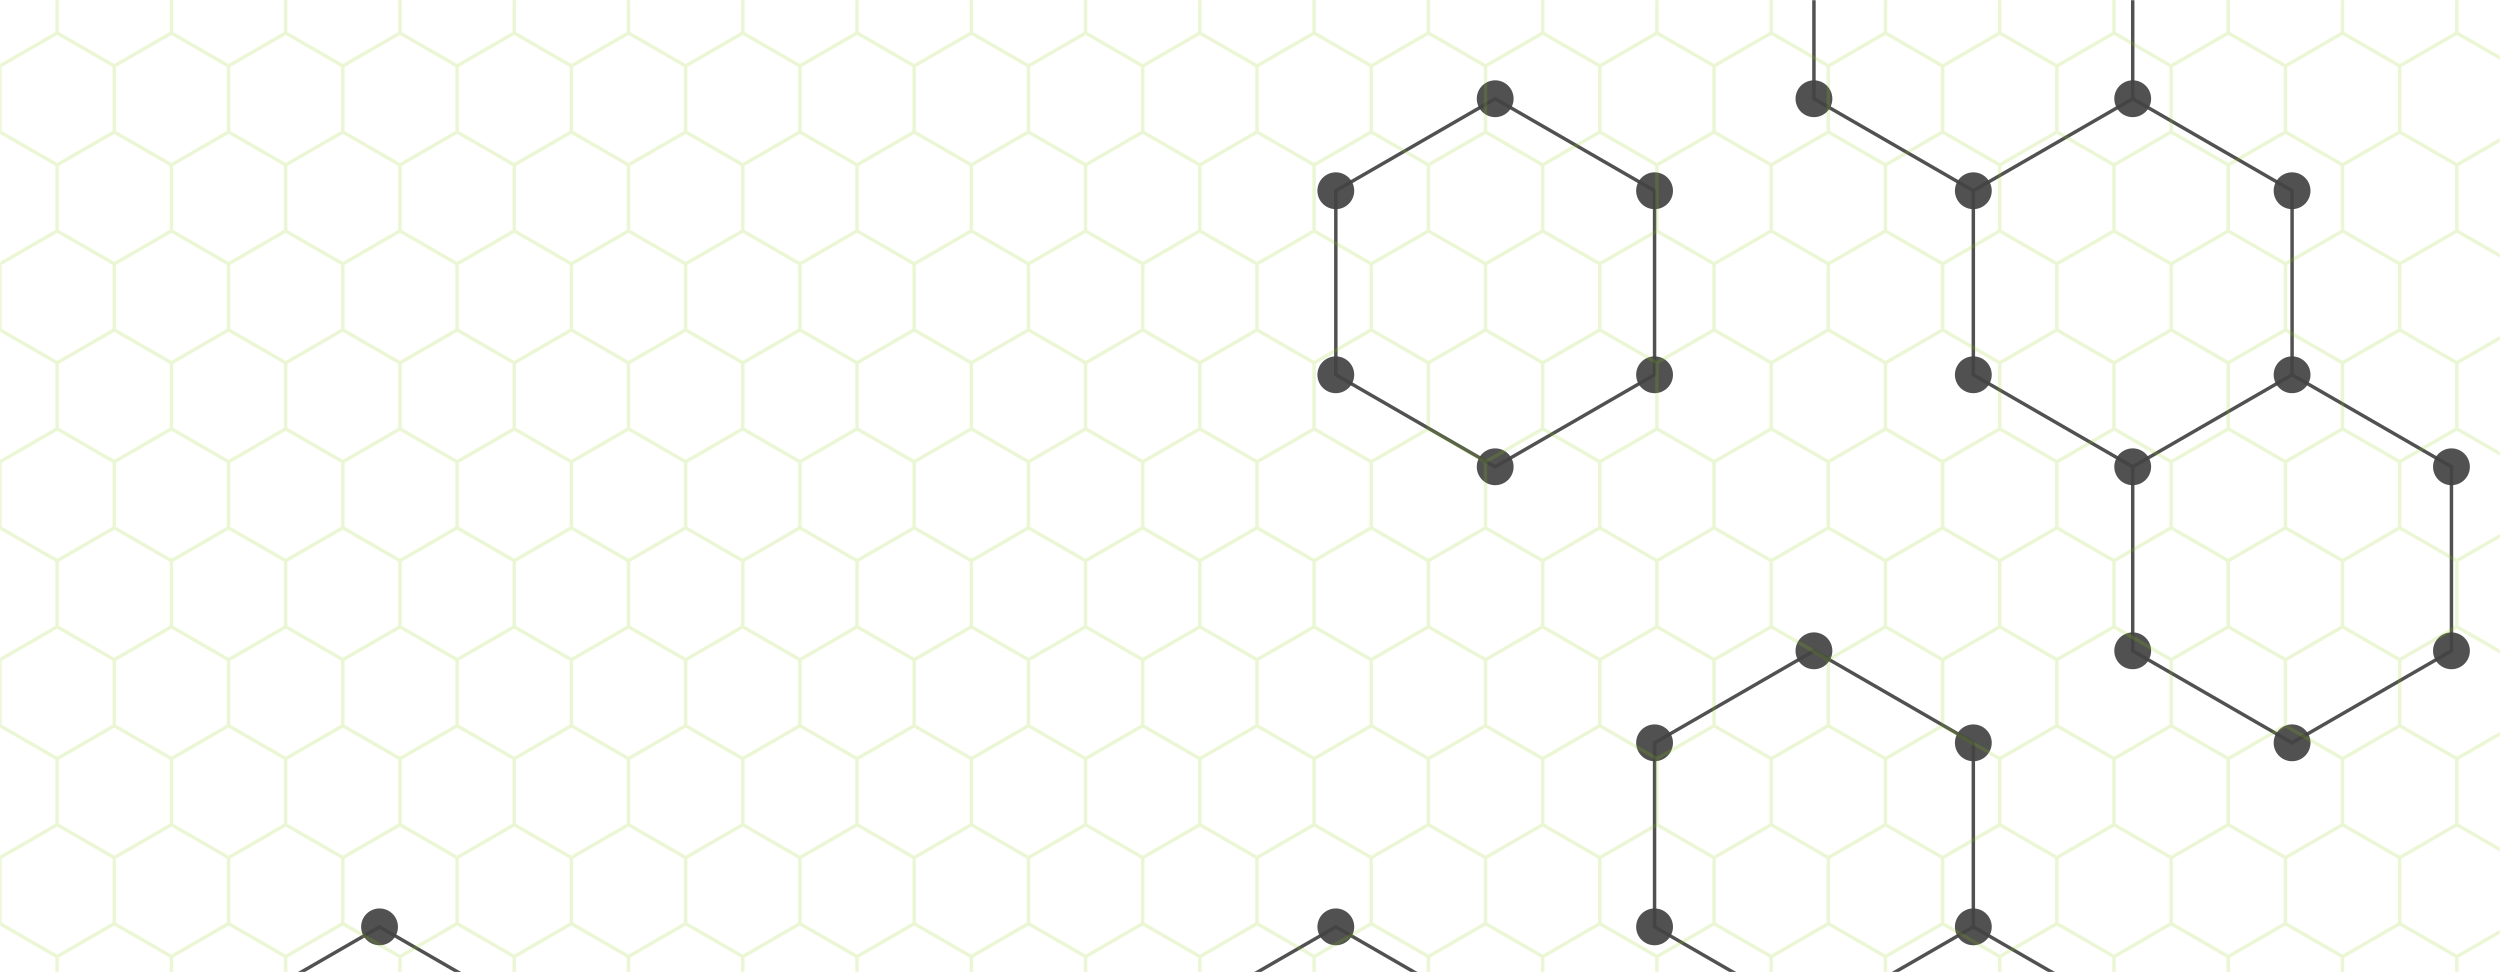 <svg xmlns="http://www.w3.org/2000/svg" version="1.1" xmlns:xlink="http://www.w3.org/1999/xlink" xmlns:svgjs="http://svgjs.dev/svgjs" width="1440" height="560" preserveAspectRatio="none" viewBox="0 0 1440 560">
    <g mask="url(&quot;#SvgjsMask1378&quot;)" fill="none">
        <path d="M218.62 533.87L310.42 586.87L310.42 692.87L218.62 745.87L126.82 692.87L126.82 586.87zM861.23 56.87L953.03 109.87L953.03 215.87L861.23 268.87L769.43 215.87L769.43 109.87zM769.43 533.87L861.23 586.87L861.23 692.87L769.43 745.87L677.63 692.87L677.63 586.87zM1044.83 374.87L1136.64 427.87L1136.64 533.87L1044.83 586.87L953.03 533.87L953.03 427.87zM1136.64 -102.13L1228.44 -49.13L1228.44 56.87L1136.64 109.87L1044.83 56.87L1044.83 -49.13zM1228.44 56.87L1320.24 109.87L1320.24 215.87L1228.44 268.87L1136.64 215.87L1136.64 109.87zM1136.64 533.87L1228.44 586.87L1228.44 692.87L1136.64 745.87L1044.83 692.87L1044.83 586.87zM1320.24 215.87L1412.04 268.87L1412.04 374.87L1320.24 427.87L1228.44 374.87L1228.44 268.87z" stroke="rgba(67, 67, 67, 0.92)" stroke-width="2"></path>
        <path d="M208.02 533.87 a10.6 10.6 0 1 0 21.2 0 a10.6 10.6 0 1 0 -21.2 0zM299.82 586.87 a10.6 10.6 0 1 0 21.2 0 a10.6 10.6 0 1 0 -21.2 0zM299.82 692.87 a10.6 10.6 0 1 0 21.2 0 a10.6 10.6 0 1 0 -21.2 0zM208.02 745.87 a10.6 10.6 0 1 0 21.2 0 a10.6 10.6 0 1 0 -21.2 0zM116.22 692.87 a10.6 10.6 0 1 0 21.2 0 a10.6 10.6 0 1 0 -21.2 0zM116.22 586.87 a10.6 10.6 0 1 0 21.2 0 a10.6 10.6 0 1 0 -21.2 0zM850.63 56.87 a10.6 10.6 0 1 0 21.2 0 a10.6 10.6 0 1 0 -21.2 0zM942.43 109.87 a10.6 10.6 0 1 0 21.2 0 a10.6 10.6 0 1 0 -21.2 0zM942.43 215.87 a10.6 10.6 0 1 0 21.2 0 a10.6 10.6 0 1 0 -21.2 0zM850.63 268.87 a10.6 10.6 0 1 0 21.2 0 a10.6 10.6 0 1 0 -21.2 0zM758.83 215.87 a10.6 10.6 0 1 0 21.2 0 a10.6 10.6 0 1 0 -21.2 0zM758.83 109.87 a10.6 10.6 0 1 0 21.2 0 a10.6 10.6 0 1 0 -21.2 0zM758.83 533.87 a10.6 10.6 0 1 0 21.2 0 a10.6 10.6 0 1 0 -21.2 0zM850.63 586.87 a10.6 10.6 0 1 0 21.2 0 a10.6 10.6 0 1 0 -21.2 0zM850.63 692.87 a10.6 10.6 0 1 0 21.2 0 a10.6 10.6 0 1 0 -21.2 0zM758.83 745.87 a10.6 10.6 0 1 0 21.2 0 a10.6 10.6 0 1 0 -21.2 0zM667.03 692.87 a10.6 10.6 0 1 0 21.2 0 a10.6 10.6 0 1 0 -21.2 0zM667.03 586.87 a10.6 10.6 0 1 0 21.2 0 a10.6 10.6 0 1 0 -21.2 0zM1034.23 374.87 a10.6 10.6 0 1 0 21.2 0 a10.6 10.6 0 1 0 -21.2 0zM1126.04 427.87 a10.6 10.6 0 1 0 21.2 0 a10.6 10.6 0 1 0 -21.2 0zM1126.04 533.87 a10.6 10.6 0 1 0 21.2 0 a10.6 10.6 0 1 0 -21.2 0zM1034.23 586.87 a10.6 10.6 0 1 0 21.2 0 a10.6 10.6 0 1 0 -21.2 0zM942.43 533.87 a10.6 10.6 0 1 0 21.2 0 a10.6 10.6 0 1 0 -21.2 0zM942.43 427.87 a10.6 10.6 0 1 0 21.2 0 a10.6 10.6 0 1 0 -21.2 0zM1126.04 -102.13 a10.6 10.6 0 1 0 21.2 0 a10.6 10.6 0 1 0 -21.2 0zM1217.84 -49.13 a10.6 10.6 0 1 0 21.2 0 a10.6 10.6 0 1 0 -21.2 0zM1217.84 56.87 a10.6 10.6 0 1 0 21.2 0 a10.6 10.6 0 1 0 -21.2 0zM1126.04 109.87 a10.6 10.6 0 1 0 21.2 0 a10.6 10.6 0 1 0 -21.2 0zM1034.23 56.87 a10.6 10.6 0 1 0 21.2 0 a10.6 10.6 0 1 0 -21.2 0zM1034.23 -49.13 a10.6 10.6 0 1 0 21.2 0 a10.6 10.6 0 1 0 -21.2 0zM1309.64 109.87 a10.6 10.6 0 1 0 21.2 0 a10.6 10.6 0 1 0 -21.2 0zM1309.64 215.87 a10.6 10.6 0 1 0 21.2 0 a10.6 10.6 0 1 0 -21.2 0zM1217.84 268.87 a10.6 10.6 0 1 0 21.2 0 a10.6 10.6 0 1 0 -21.2 0zM1126.04 215.87 a10.6 10.6 0 1 0 21.2 0 a10.6 10.6 0 1 0 -21.2 0zM1217.84 586.87 a10.6 10.6 0 1 0 21.2 0 a10.6 10.6 0 1 0 -21.2 0zM1217.84 692.87 a10.6 10.6 0 1 0 21.2 0 a10.6 10.6 0 1 0 -21.2 0zM1126.04 745.87 a10.6 10.6 0 1 0 21.2 0 a10.6 10.6 0 1 0 -21.2 0zM1034.23 692.87 a10.6 10.6 0 1 0 21.2 0 a10.6 10.6 0 1 0 -21.2 0zM1401.44 268.87 a10.6 10.6 0 1 0 21.2 0 a10.6 10.6 0 1 0 -21.2 0zM1401.44 374.87 a10.6 10.6 0 1 0 21.2 0 a10.6 10.6 0 1 0 -21.2 0zM1309.64 427.87 a10.6 10.6 0 1 0 21.2 0 a10.6 10.6 0 1 0 -21.2 0zM1217.84 374.87 a10.6 10.6 0 1 0 21.2 0 a10.6 10.6 0 1 0 -21.2 0z" fill="rgba(67, 67, 67, 0.92)"></path>
        <path d="M0 -38L32.91 -19L32.91 19L0 38L-32.91 19L-32.91 -19zM32.91 19L65.82 38L65.82 76L32.91 95L0 76L0 38zM0 76L32.91 95L32.91 133L0 152L-32.91 133L-32.91 95zM32.91 133L65.82 152L65.82 190L32.91 209L0 190L0 152zM0 190L32.91 209L32.91 247L0 266L-32.91 247L-32.91 209zM32.91 247L65.82 266L65.82 304L32.91 323L0 304L0 266zM0 304L32.91 323L32.91 361L0 380L-32.91 361L-32.91 323zM32.91 361L65.82 380L65.82 418L32.91 437L0 418L0 380zM0 418L32.91 437L32.91 475L0 494L-32.91 475L-32.91 437zM32.91 475L65.82 494L65.82 532L32.91 551L0 532L0 494zM0 532L32.91 551L32.91 589L0 608L-32.91 589L-32.91 551zM65.82 -38L98.73 -19L98.73 19L65.82 38L32.91 19L32.91 -19zM98.73 19L131.64 38L131.64 76L98.73 95L65.82 76L65.82 38zM65.82 76L98.73 95L98.73 133L65.82 152L32.91 133L32.91 95zM98.73 133L131.64 152L131.64 190L98.73 209L65.82 190L65.82 152zM65.82 190L98.73 209L98.73 247L65.82 266L32.91 247L32.91 209zM98.73 247L131.64 266L131.64 304L98.73 323L65.82 304L65.82 266zM65.82 304L98.73 323L98.73 361L65.82 380L32.91 361L32.91 323zM98.73 361L131.64 380L131.64 418L98.73 437L65.82 418L65.82 380zM65.82 418L98.73 437L98.73 475L65.82 494L32.91 475L32.91 437zM98.73 475L131.64 494L131.64 532L98.73 551L65.82 532L65.82 494zM65.82 532L98.73 551L98.73 589L65.82 608L32.91 589L32.91 551zM131.64 -38L164.55 -19L164.55 19L131.64 38L98.73 19L98.73 -19zM164.55 19L197.46 38L197.46 76L164.55 95L131.64 76L131.64 38zM131.64 76L164.55 95L164.55 133L131.64 152L98.73 133L98.73 95zM164.55 133L197.46 152L197.46 190L164.55 209L131.64 190L131.64 152zM131.64 190L164.55 209L164.55 247L131.64 266L98.73 247L98.73 209zM164.55 247L197.46 266L197.46 304L164.55 323L131.64 304L131.64 266zM131.64 304L164.55 323L164.55 361L131.64 380L98.73 361L98.73 323zM164.55 361L197.46 380L197.46 418L164.55 437L131.64 418L131.64 380zM131.64 418L164.55 437L164.55 475L131.64 494L98.73 475L98.73 437zM164.55 475L197.46 494L197.46 532L164.55 551L131.64 532L131.64 494zM131.64 532L164.55 551L164.55 589L131.64 608L98.73 589L98.73 551zM197.46 -38L230.37 -19L230.37 19L197.46 38L164.55 19L164.55 -19zM230.37 19L263.28 38L263.28 76L230.37 95L197.46 76L197.46 38zM197.46 76L230.37 95L230.37 133L197.46 152L164.55 133L164.55 95zM230.37 133L263.28 152L263.28 190L230.37 209L197.46 190L197.46 152zM197.46 190L230.37 209L230.37 247L197.46 266L164.55 247L164.55 209zM230.37 247L263.28 266L263.28 304L230.37 323L197.46 304L197.46 266zM197.46 304L230.37 323L230.37 361L197.46 380L164.55 361L164.55 323zM230.37 361L263.28 380L263.28 418L230.37 437L197.46 418L197.46 380zM197.46 418L230.37 437L230.37 475L197.46 494L164.55 475L164.55 437zM230.37 475L263.28 494L263.28 532L230.37 551L197.46 532L197.46 494zM197.46 532L230.37 551L230.37 589L197.46 608L164.55 589L164.55 551zM263.28 -38L296.19 -19L296.19 19L263.28 38L230.37 19L230.37 -19zM296.19 19L329.1 38L329.1 76L296.19 95L263.28 76L263.28 38zM263.28 76L296.19 95L296.19 133L263.28 152L230.37 133L230.37 95zM296.19 133L329.1 152L329.1 190L296.19 209L263.28 190L263.28 152zM263.28 190L296.19 209L296.19 247L263.28 266L230.37 247L230.37 209zM296.19 247L329.1 266L329.1 304L296.19 323L263.28 304L263.28 266zM263.28 304L296.19 323L296.19 361L263.28 380L230.37 361L230.37 323zM296.19 361L329.1 380L329.1 418L296.19 437L263.28 418L263.28 380zM263.28 418L296.19 437L296.19 475L263.28 494L230.37 475L230.37 437zM296.19 475L329.1 494L329.1 532L296.19 551L263.28 532L263.28 494zM263.28 532L296.19 551L296.19 589L263.28 608L230.37 589L230.37 551zM329.1 -38L362.01 -19L362.01 19L329.1 38L296.19 19L296.19 -19zM362.01 19L394.92 38L394.92 76L362.01 95L329.1 76L329.1 38zM329.1 76L362.01 95L362.01 133L329.1 152L296.19 133L296.19 95zM362.01 133L394.92 152L394.92 190L362.01 209L329.1 190L329.1 152zM329.1 190L362.01 209L362.01 247L329.1 266L296.19 247L296.19 209zM362.01 247L394.92 266L394.92 304L362.01 323L329.1 304L329.1 266zM329.1 304L362.01 323L362.01 361L329.1 380L296.19 361L296.19 323zM362.01 361L394.92 380L394.92 418L362.01 437L329.1 418L329.1 380zM329.1 418L362.01 437L362.01 475L329.1 494L296.19 475L296.19 437zM362.01 475L394.92 494L394.92 532L362.01 551L329.1 532L329.1 494zM329.1 532L362.01 551L362.01 589L329.1 608L296.19 589L296.19 551zM394.92 -38L427.83 -19L427.83 19L394.92 38L362.01 19L362.01 -19zM427.83 19L460.74 38L460.74 76L427.83 95L394.92 76L394.92 38zM394.92 76L427.83 95L427.83 133L394.92 152L362.01 133L362.01 95zM427.83 133L460.74 152L460.74 190L427.83 209L394.92 190L394.92 152zM394.92 190L427.83 209L427.83 247L394.92 266L362.01 247L362.01 209zM427.83 247L460.74 266L460.74 304L427.83 323L394.92 304L394.92 266zM394.92 304L427.83 323L427.83 361L394.92 380L362.01 361L362.01 323zM427.83 361L460.74 380L460.74 418L427.83 437L394.92 418L394.92 380zM394.92 418L427.83 437L427.83 475L394.92 494L362.01 475L362.01 437zM427.83 475L460.74 494L460.74 532L427.83 551L394.92 532L394.92 494zM394.92 532L427.83 551L427.83 589L394.92 608L362.01 589L362.01 551zM460.74 -38L493.65 -19L493.65 19L460.74 38L427.83 19L427.83 -19zM493.65 19L526.56 38L526.56 76L493.65 95L460.74 76L460.74 38zM460.74 76L493.65 95L493.65 133L460.74 152L427.83 133L427.83 95zM493.65 133L526.56 152L526.56 190L493.65 209L460.74 190L460.74 152zM460.74 190L493.65 209L493.65 247L460.74 266L427.83 247L427.83 209zM493.65 247L526.56 266L526.56 304L493.65 323L460.74 304L460.74 266zM460.74 304L493.65 323L493.65 361L460.74 380L427.83 361L427.83 323zM493.65 361L526.56 380L526.56 418L493.65 437L460.74 418L460.74 380zM460.74 418L493.65 437L493.65 475L460.74 494L427.83 475L427.83 437zM493.65 475L526.56 494L526.56 532L493.65 551L460.74 532L460.74 494zM460.74 532L493.65 551L493.65 589L460.74 608L427.83 589L427.83 551zM526.56 -38L559.47 -19L559.47 19L526.56 38L493.65 19L493.65 -19zM559.47 19L592.38 38L592.38 76L559.47 95L526.56 76L526.56 38zM526.56 76L559.47 95L559.47 133L526.56 152L493.65 133L493.65 95zM559.47 133L592.38 152L592.38 190L559.47 209L526.56 190L526.56 152zM526.56 190L559.47 209L559.47 247L526.56 266L493.65 247L493.65 209zM559.47 247L592.38 266L592.38 304L559.47 323L526.56 304L526.56 266zM526.56 304L559.47 323L559.47 361L526.56 380L493.65 361L493.65 323zM559.47 361L592.38 380L592.38 418L559.47 437L526.56 418L526.56 380zM526.56 418L559.47 437L559.47 475L526.56 494L493.65 475L493.65 437zM559.47 475L592.38 494L592.38 532L559.47 551L526.56 532L526.56 494zM526.56 532L559.47 551L559.47 589L526.56 608L493.65 589L493.65 551zM592.38 -38L625.29 -19L625.29 19L592.38 38L559.47 19L559.47 -19zM625.29 19L658.2 38L658.2 76L625.29 95L592.38 76L592.38 38zM592.38 76L625.29 95L625.29 133L592.38 152L559.47 133L559.47 95zM625.29 133L658.2 152L658.2 190L625.29 209L592.38 190L592.38 152zM592.38 190L625.29 209L625.29 247L592.38 266L559.47 247L559.47 209zM625.29 247L658.2 266L658.2 304L625.29 323L592.38 304L592.38 266zM592.38 304L625.29 323L625.29 361L592.38 380L559.47 361L559.47 323zM625.29 361L658.2 380L658.2 418L625.29 437L592.38 418L592.38 380zM592.38 418L625.29 437L625.29 475L592.38 494L559.47 475L559.47 437zM625.29 475L658.2 494L658.2 532L625.29 551L592.38 532L592.38 494zM592.38 532L625.29 551L625.29 589L592.38 608L559.47 589L559.47 551zM658.2 -38L691.11 -19L691.11 19L658.2 38L625.29 19L625.29 -19zM691.11 19L724.02 38L724.02 76L691.11 95L658.2 76L658.2 38zM658.2 76L691.11 95L691.11 133L658.2 152L625.29 133L625.29 95zM691.11 133L724.02 152L724.02 190L691.11 209L658.2 190L658.2 152zM658.2 190L691.11 209L691.11 247L658.2 266L625.29 247L625.29 209zM691.11 247L724.02 266L724.02 304L691.11 323L658.2 304L658.2 266zM658.2 304L691.11 323L691.11 361L658.2 380L625.29 361L625.29 323zM691.11 361L724.02 380L724.02 418L691.11 437L658.2 418L658.2 380zM658.2 418L691.11 437L691.11 475L658.2 494L625.29 475L625.29 437zM691.11 475L724.02 494L724.02 532L691.11 551L658.2 532L658.2 494zM658.2 532L691.11 551L691.11 589L658.2 608L625.29 589L625.29 551zM724.02 -38L756.93 -19L756.93 19L724.02 38L691.11 19L691.11 -19zM756.93 19L789.84 38L789.84 76L756.93 95L724.02 76L724.02 38zM724.02 76L756.93 95L756.93 133L724.02 152L691.11 133L691.11 95zM756.93 133L789.84 152L789.84 190L756.93 209L724.02 190L724.02 152zM724.02 190L756.93 209L756.93 247L724.02 266L691.11 247L691.11 209zM756.93 247L789.84 266L789.84 304L756.93 323L724.02 304L724.02 266zM724.02 304L756.93 323L756.93 361L724.02 380L691.11 361L691.11 323zM756.93 361L789.84 380L789.84 418L756.93 437L724.02 418L724.02 380zM724.02 418L756.93 437L756.93 475L724.02 494L691.11 475L691.11 437zM756.93 475L789.84 494L789.84 532L756.93 551L724.02 532L724.02 494zM724.02 532L756.93 551L756.93 589L724.02 608L691.11 589L691.11 551zM789.84 -38L822.75 -19L822.75 19L789.84 38L756.93 19L756.93 -19zM822.75 19L855.66 38L855.66 76L822.75 95L789.84 76L789.84 38zM789.84 76L822.75 95L822.75 133L789.84 152L756.93 133L756.93 95zM822.75 133L855.66 152L855.66 190L822.75 209L789.84 190L789.84 152zM789.84 190L822.75 209L822.75 247L789.84 266L756.93 247L756.93 209zM822.75 247L855.66 266L855.66 304L822.75 323L789.84 304L789.84 266zM789.84 304L822.75 323L822.75 361L789.84 380L756.93 361L756.93 323zM822.75 361L855.66 380L855.66 418L822.75 437L789.84 418L789.84 380zM789.84 418L822.75 437L822.75 475L789.84 494L756.93 475L756.93 437zM822.75 475L855.66 494L855.66 532L822.75 551L789.84 532L789.84 494zM789.84 532L822.75 551L822.75 589L789.84 608L756.93 589L756.93 551zM855.66 -38L888.57 -19L888.57 19L855.66 38L822.75 19L822.75 -19zM888.57 19L921.48 38L921.48 76L888.57 95L855.66 76L855.66 38zM855.66 76L888.57 95L888.57 133L855.66 152L822.75 133L822.75 95zM888.57 133L921.48 152L921.48 190L888.57 209L855.66 190L855.66 152zM855.66 190L888.57 209L888.57 247L855.66 266L822.75 247L822.75 209zM888.57 247L921.48 266L921.48 304L888.57 323L855.66 304L855.66 266zM855.66 304L888.57 323L888.57 361L855.66 380L822.75 361L822.75 323zM888.57 361L921.48 380L921.48 418L888.57 437L855.66 418L855.66 380zM855.66 418L888.57 437L888.57 475L855.66 494L822.75 475L822.75 437zM888.57 475L921.48 494L921.48 532L888.57 551L855.66 532L855.66 494zM855.66 532L888.57 551L888.57 589L855.66 608L822.75 589L822.75 551zM921.48 -38L954.39 -19L954.39 19L921.48 38L888.57 19L888.57 -19zM954.39 19L987.3 38L987.3 76L954.39 95L921.48 76L921.48 38zM921.48 76L954.39 95L954.39 133L921.48 152L888.57 133L888.57 95zM954.39 133L987.3 152L987.3 190L954.39 209L921.48 190L921.48 152zM921.48 190L954.39 209L954.39 247L921.48 266L888.57 247L888.57 209zM954.39 247L987.3 266L987.3 304L954.39 323L921.48 304L921.48 266zM921.48 304L954.39 323L954.39 361L921.48 380L888.57 361L888.57 323zM954.39 361L987.3 380L987.3 418L954.39 437L921.48 418L921.48 380zM921.48 418L954.39 437L954.39 475L921.48 494L888.57 475L888.57 437zM954.39 475L987.3 494L987.3 532L954.39 551L921.48 532L921.48 494zM921.48 532L954.39 551L954.39 589L921.48 608L888.57 589L888.57 551zM987.3 -38L1020.21 -19L1020.21 19L987.3 38L954.39 19L954.39 -19zM1020.21 19L1053.12 38L1053.12 76L1020.21 95L987.3 76L987.3 38zM987.3 76L1020.21 95L1020.21 133L987.3 152L954.39 133L954.39 95zM1020.21 133L1053.12 152L1053.12 190L1020.21 209L987.3 190L987.3 152zM987.3 190L1020.21 209L1020.21 247L987.3 266L954.39 247L954.39 209zM1020.21 247L1053.12 266L1053.12 304L1020.21 323L987.3 304L987.3 266zM987.3 304L1020.21 323L1020.21 361L987.3 380L954.39 361L954.39 323zM1020.21 361L1053.12 380L1053.12 418L1020.21 437L987.3 418L987.3 380zM987.3 418L1020.21 437L1020.21 475L987.3 494L954.39 475L954.39 437zM1020.21 475L1053.12 494L1053.12 532L1020.21 551L987.3 532L987.3 494zM987.3 532L1020.21 551L1020.21 589L987.3 608L954.39 589L954.39 551zM1053.12 -38L1086.03 -19L1086.03 19L1053.12 38L1020.21 19L1020.21 -19zM1086.03 19L1118.94 38L1118.94 76L1086.03 95L1053.12 76L1053.12 38zM1053.12 76L1086.03 95L1086.03 133L1053.12 152L1020.21 133L1020.21 95zM1086.03 133L1118.94 152L1118.94 190L1086.03 209L1053.12 190L1053.12 152zM1053.12 190L1086.03 209L1086.03 247L1053.12 266L1020.21 247L1020.21 209zM1086.03 247L1118.94 266L1118.94 304L1086.03 323L1053.12 304L1053.12 266zM1053.12 304L1086.03 323L1086.03 361L1053.12 380L1020.21 361L1020.21 323zM1086.03 361L1118.94 380L1118.94 418L1086.03 437L1053.12 418L1053.12 380zM1053.12 418L1086.03 437L1086.03 475L1053.12 494L1020.21 475L1020.21 437zM1086.03 475L1118.94 494L1118.94 532L1086.03 551L1053.12 532L1053.12 494zM1053.12 532L1086.03 551L1086.03 589L1053.12 608L1020.21 589L1020.21 551zM1118.94 -38L1151.85 -19L1151.85 19L1118.94 38L1086.03 19L1086.03 -19zM1151.85 19L1184.76 38L1184.76 76L1151.85 95L1118.94 76L1118.94 38zM1118.94 76L1151.85 95L1151.85 133L1118.94 152L1086.03 133L1086.03 95zM1151.85 133L1184.76 152L1184.76 190L1151.85 209L1118.94 190L1118.94 152zM1118.94 190L1151.85 209L1151.85 247L1118.94 266L1086.03 247L1086.03 209zM1151.85 247L1184.76 266L1184.76 304L1151.85 323L1118.94 304L1118.94 266zM1118.94 304L1151.85 323L1151.85 361L1118.94 380L1086.03 361L1086.03 323zM1151.85 361L1184.76 380L1184.76 418L1151.85 437L1118.94 418L1118.94 380zM1118.94 418L1151.85 437L1151.85 475L1118.94 494L1086.03 475L1086.03 437zM1151.85 475L1184.76 494L1184.76 532L1151.85 551L1118.94 532L1118.94 494zM1118.94 532L1151.85 551L1151.85 589L1118.94 608L1086.03 589L1086.03 551zM1184.76 -38L1217.67 -19L1217.67 19L1184.76 38L1151.85 19L1151.85 -19zM1217.67 19L1250.58 38L1250.58 76L1217.67 95L1184.76 76L1184.76 38zM1184.76 76L1217.67 95L1217.67 133L1184.76 152L1151.85 133L1151.85 95zM1217.67 133L1250.58 152L1250.58 190L1217.67 209L1184.76 190L1184.76 152zM1184.76 190L1217.67 209L1217.67 247L1184.76 266L1151.85 247L1151.85 209zM1217.67 247L1250.58 266L1250.58 304L1217.67 323L1184.76 304L1184.76 266zM1184.76 304L1217.67 323L1217.67 361L1184.76 380L1151.85 361L1151.85 323zM1217.67 361L1250.58 380L1250.58 418L1217.67 437L1184.76 418L1184.76 380zM1184.76 418L1217.67 437L1217.67 475L1184.76 494L1151.85 475L1151.85 437zM1217.67 475L1250.58 494L1250.58 532L1217.67 551L1184.76 532L1184.76 494zM1184.76 532L1217.67 551L1217.67 589L1184.76 608L1151.85 589L1151.85 551zM1250.58 -38L1283.49 -19L1283.49 19L1250.58 38L1217.67 19L1217.67 -19zM1283.49 19L1316.4 38L1316.4 76L1283.49 95L1250.58 76L1250.58 38zM1250.58 76L1283.49 95L1283.49 133L1250.58 152L1217.67 133L1217.67 95zM1283.49 133L1316.4 152L1316.4 190L1283.49 209L1250.58 190L1250.58 152zM1250.58 190L1283.49 209L1283.49 247L1250.58 266L1217.67 247L1217.67 209zM1283.49 247L1316.4 266L1316.4 304L1283.49 323L1250.58 304L1250.58 266zM1250.58 304L1283.49 323L1283.49 361L1250.58 380L1217.67 361L1217.67 323zM1283.49 361L1316.4 380L1316.4 418L1283.49 437L1250.58 418L1250.58 380zM1250.58 418L1283.49 437L1283.49 475L1250.58 494L1217.67 475L1217.67 437zM1283.49 475L1316.4 494L1316.4 532L1283.49 551L1250.58 532L1250.58 494zM1250.58 532L1283.49 551L1283.49 589L1250.58 608L1217.67 589L1217.67 551zM1316.4 -38L1349.31 -19L1349.31 19L1316.4 38L1283.49 19L1283.49 -19zM1349.31 19L1382.22 38L1382.22 76L1349.31 95L1316.4 76L1316.4 38zM1316.4 76L1349.31 95L1349.31 133L1316.4 152L1283.49 133L1283.49 95zM1349.31 133L1382.22 152L1382.22 190L1349.31 209L1316.4 190L1316.4 152zM1316.4 190L1349.31 209L1349.31 247L1316.4 266L1283.49 247L1283.49 209zM1349.31 247L1382.22 266L1382.22 304L1349.31 323L1316.4 304L1316.4 266zM1316.4 304L1349.31 323L1349.31 361L1316.4 380L1283.49 361L1283.49 323zM1349.31 361L1382.22 380L1382.22 418L1349.31 437L1316.4 418L1316.4 380zM1316.4 418L1349.31 437L1349.31 475L1316.4 494L1283.49 475L1283.49 437zM1349.31 475L1382.22 494L1382.22 532L1349.31 551L1316.4 532L1316.4 494zM1316.4 532L1349.31 551L1349.31 589L1316.4 608L1283.49 589L1283.49 551zM1382.22 -38L1415.13 -19L1415.13 19L1382.22 38L1349.31 19L1349.31 -19zM1415.13 19L1448.04 38L1448.04 76L1415.13 95L1382.22 76L1382.22 38zM1382.22 76L1415.13 95L1415.13 133L1382.22 152L1349.31 133L1349.31 95zM1415.13 133L1448.04 152L1448.04 190L1415.13 209L1382.22 190L1382.22 152zM1382.22 190L1415.13 209L1415.13 247L1382.22 266L1349.31 247L1349.31 209zM1415.13 247L1448.04 266L1448.04 304L1415.13 323L1382.22 304L1382.22 266zM1382.22 304L1415.13 323L1415.13 361L1382.22 380L1349.31 361L1349.31 323zM1415.13 361L1448.04 380L1448.04 418L1415.13 437L1382.22 418L1382.22 380zM1382.22 418L1415.13 437L1415.13 475L1382.22 494L1349.31 475L1349.31 437zM1415.13 475L1448.04 494L1448.04 532L1415.13 551L1382.22 532L1382.22 494zM1382.22 532L1415.13 551L1415.13 589L1382.22 608L1349.31 589L1349.31 551z" stroke="rgba(140, 201, 10, 0.17)" stroke-width="2"></path>
    </g>
    <defs>
        <mask id="SvgjsMask1378">
            <rect width="1440" height="560" fill="#ffffff"></rect>
        </mask>
    </defs>
</svg>